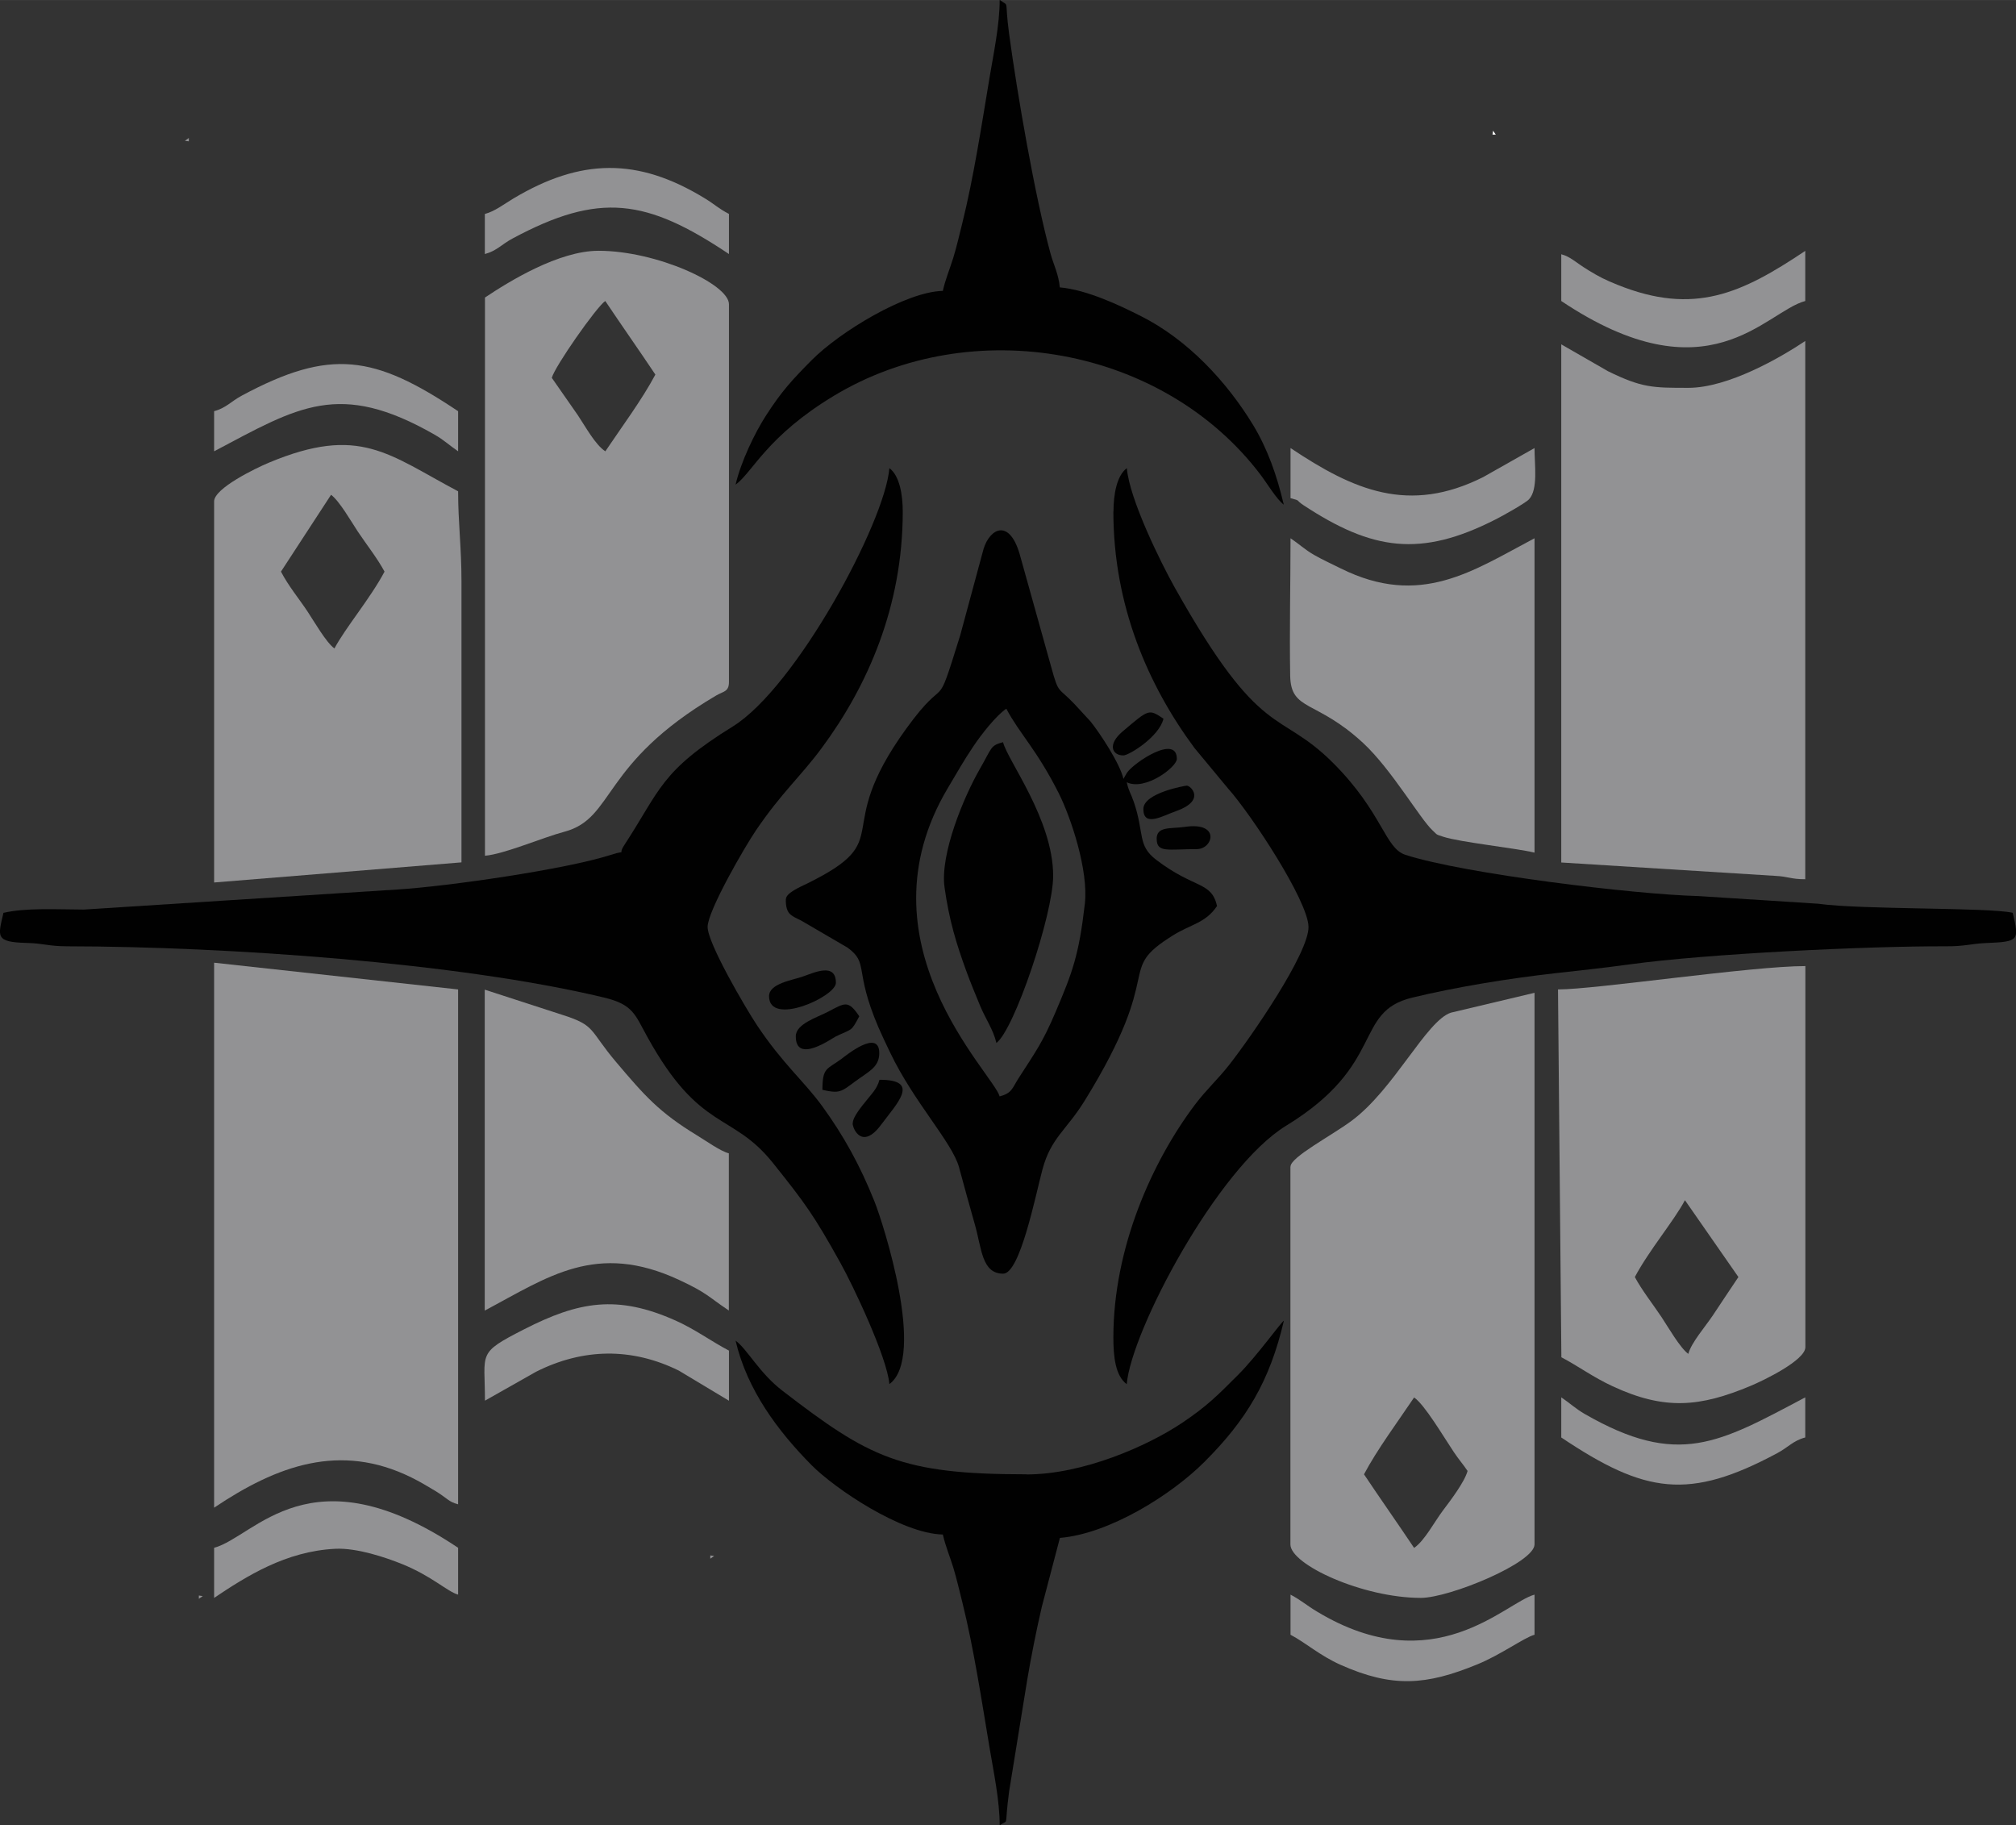 <?xml version="1.0" encoding="UTF-8"?>
<!DOCTYPE svg PUBLIC "-//W3C//DTD SVG 1.1//EN" "http://www.w3.org/Graphics/SVG/1.1/DTD/svg11.dtd">
<!-- Creator: CorelDRAW -->
<svg xmlns="http://www.w3.org/2000/svg" xml:space="preserve" width="51.061mm" height="46.228mm" version="1.1" style="shape-rendering:geometricPrecision; text-rendering:geometricPrecision; image-rendering:optimizeQuality; fill-rule:evenodd; clip-rule:evenodd"
viewBox="0 0 179.46 162.47"
 xmlns:xlink="http://www.w3.org/1999/xlink"
 xmlns:xodm="http://www.corel.com/coreldraw/odm/2003">
 <rect x="0" y="0" width="179.46" height="162.47" fill="#333333" stroke="none"/>
 <defs>
  <style type="text/css">
   <![CDATA[
    .fil2 {fill:#010101}
    .fil1 {fill:#929294}
    .fil0 {fill:white}
   ]]>
  </style>
 </defs>
 <g id="Layer_x0020_1">
  <g id="_2349424757408">
   <polygon class="fil0" points="132.86,11.98 133.15,11.98 132.91,11.63 "/>
   <polygon class="fil0" points="132.86,11.98 132.56,12.28 "/>
   <g>
    <polygon class="fil1" points="16.81,12.58 16.81,12.28 16.46,12.53 "/>
    <polygon class="fil1" points="45.97,108.69 45.97,108.99 46.31,108.74 "/>
    <polygon class="fil1" points="63.23,138.45 63.23,138.74 63.57,138.5 "/>
    <polygon class="fil1" points="17.7,142.02 17.7,142.31 18.05,142.07 "/>
    <path class="fil1" d="M19.06 134.2c5.59,-3.75 11.21,-5.82 17.56,-2.69 0.75,0.37 1.44,0.78 2.1,1.18 1.18,0.72 1.17,0.97 2.06,1.21l0 -45.83 -21.72 -2.38 0 48.5z"/>
    <path class="fil1" d="M150.29 34.52c-3.14,0 -4.12,0.01 -7.15,-1.48l-4.16 -2.39 0 46.12 19.04 1.19c1.21,0.06 1.38,0.3 2.68,0.3l0 -47.91c-2.21,1.48 -6.86,4.17 -10.41,4.17z"/>
    <path class="fil1" d="M121.42 131.23c1.17,-2.21 3.05,-4.74 4.46,-6.84 0.93,0.62 2.63,3.51 3.51,4.82 0.47,0.71 0.84,1.11 1.25,1.72 -0.26,0.97 -1.52,2.63 -2.17,3.49 -0.8,1.06 -1.66,2.73 -2.59,3.36 -1.48,-2.21 -2.99,-4.35 -4.46,-6.55zm-6.55 -27.38l0 33.62c0,1.8 6.44,4.76 11.61,4.76 2.54,0 10.12,-3.12 10.12,-4.76l0 -49.1 -7.45 1.77c-2.19,0.73 -5.05,6.82 -8.83,9.62 -1.79,1.33 -5.44,3.23 -5.44,4.08z"/>
    <path class="fil1" d="M53.88 40.17c-0.91,-0.61 -1.75,-2.18 -2.44,-3.21l-2.32 -3.33c0.27,-1.02 3.99,-6.33 4.76,-6.84 1.48,2.21 2.99,4.35 4.46,6.55 -1.17,2.21 -3.05,4.74 -4.46,6.84zm-10.71 -13.69l0 49.69c1.74,-0.15 5.06,-1.6 7.08,-2.14 4.49,-1.2 3.2,-6.05 13.48,-12.11 0.67,-0.4 1.16,-0.33 1.16,-1.22l0 -33.62c0,-1.8 -6.44,-4.76 -11.61,-4.76 -3.52,0 -7.91,2.69 -10.12,4.17z"/>
    <path class="fil1" d="M25.01 50.88l4.46 -6.84c0.74,0.54 1.81,2.41 2.38,3.27 0.76,1.14 1.75,2.39 2.38,3.57 -1.26,2.38 -3.48,4.99 -4.46,6.84 -0.74,-0.54 -1.81,-2.41 -2.38,-3.27 -0.81,-1.22 -1.68,-2.24 -2.38,-3.57zm-5.95 -6.25l0 33.92 22.02 -1.79 0 -25c0,-3.08 -0.3,-5.22 -0.3,-8.03 -6.2,-3.28 -8.76,-5.93 -16.84,-2.55 -1.17,0.49 -4.88,2.28 -4.88,3.45z"/>
    <path class="fil1" d="M145.53 113.67c1.26,-2.38 3.48,-4.99 4.46,-6.84l4.76 6.84c-0.77,1.14 -1.44,2.16 -2.26,3.39 -0.68,1.02 -1.93,2.44 -2.2,3.45 -0.74,-0.54 -1.81,-2.41 -2.38,-3.27 -0.76,-1.14 -1.75,-2.39 -2.38,-3.57zm-6.84 -25.59l0.3 32.73c1.59,0.84 2.81,1.77 4.56,2.58 4.64,2.16 7.78,1.85 12.28,-0.03 1.17,-0.49 4.88,-2.28 4.88,-3.45l0 -33.92c-4.81,0 -18.66,2.08 -22.02,2.08z"/>
    <path class="fil1" d="M136.6 75.88l0 -27.97c-5.49,2.9 -10.16,6.21 -17.26,2.68 -0.77,-0.38 -1.63,-0.78 -2.37,-1.2 -0.8,-0.46 -1.37,-1 -2.09,-1.48 0,4.04 -0.1,8.2 -0.03,12.23 0.06,3.2 2.29,2.1 6.5,6 2.53,2.35 5.09,6.79 6.19,7.79 0.46,0.42 0.22,0.31 0.94,0.55 1.5,0.49 6.33,0.99 8.11,1.41z"/>
    <path class="fil1" d="M43.16 116.65c5.62,-2.98 9.91,-6.16 17.3,-2.72 2.51,1.17 2.51,1.44 4.42,2.72l0 -13.99c-0.78,-0.21 -2.01,-1.1 -2.85,-1.61 -3.35,-2.04 -4.64,-3.51 -7.18,-6.51 -2.42,-2.86 -1.79,-3.25 -4.74,-4.19l-6.96 -2.26 0 28.57z"/>
    <path class="fil1" d="M43.16 124.68l4.56 -2.58c4.18,-2.1 8.51,-2.17 12.71,-0.1l4.46 2.68 0 -4.46c-1.63,-0.86 -3.01,-1.9 -4.76,-2.68 -5.18,-2.31 -8.6,-1.71 -13.49,0.79 -4.21,2.15 -3.47,2.02 -3.47,6.35z"/>
    <path class="fil1" d="M114.88 44.34c0.98,0.26 0.4,0.13 1.16,0.63 6.1,4.01 10.4,4.68 17.1,1.26 0.58,-0.29 2.66,-1.45 2.97,-1.79 0.82,-0.88 0.49,-3.05 0.49,-4.56l-4.56 2.58c-6.63,3.33 -11.55,1.17 -17.16,-2.58l0 4.46z"/>
    <path class="fil1" d="M19.06 137.77l0 4.46c2.88,-1.93 6.38,-4.15 10.77,-4.37 1.95,-0.1 4.52,0.78 5.94,1.35 2.68,1.08 4.06,2.47 5.01,2.73l0 -4.17c-13.16,-8.81 -18.08,-0.97 -21.72,0z"/>
    <path class="fil1" d="M138.98 22.62l0 4.17c13.11,8.78 18.15,0.95 21.72,0l0 -4.46c-5.65,3.78 -9.88,5.77 -16.71,3.02 -1.1,-0.44 -1.63,-0.71 -2.58,-1.29 -1.17,-0.71 -1.59,-1.21 -2.43,-1.43z"/>
    <path class="fil1" d="M114.88 145.51c1.35,0.71 2.6,1.85 4.46,2.68 4.61,2.05 7.6,1.83 12.16,-0.04 2.11,-0.86 4.18,-2.39 5.1,-2.64l0 -3.57c-2.61,0.7 -8.92,7.81 -19.36,1.51 -0.97,-0.58 -1.38,-0.99 -2.36,-1.51l0 3.57z"/>
    <path class="fil1" d="M43.16 19.04l0 3.57c1.06,-0.28 1.5,-0.87 2.48,-1.39 7.72,-4.14 11.9,-3.53 19.25,1.39l0 -3.57c-0.99,-0.52 -1.19,-0.8 -2.17,-1.4 -5.95,-3.63 -11.02,-3.56 -17.04,0.04 -0.82,0.49 -1.63,1.13 -2.51,1.36z"/>
    <path class="fil1" d="M138.98 127.95c7.46,5 11.36,5.62 19.24,1.39 0.97,-0.52 1.41,-1.11 2.48,-1.39l0 -3.57c-7.69,4.07 -11.3,6.27 -19.63,1.48 -0.8,-0.46 -1.37,-1 -2.09,-1.48l0 3.57z"/>
    <path class="fil1" d="M19.06 36.6l0 3.57c7.5,-3.97 11.13,-6.35 19.63,-1.48 0.81,0.46 1.37,0.99 2.09,1.48l0 -3.57c-7.47,-5 -11.36,-5.62 -19.25,-1.39 -0.97,0.52 -1.41,1.11 -2.48,1.39z"/>
   </g>
   <g>
    <path class="fil2" d="M0.31 81.24c-0.49,2.12 -0.77,2.62 2.07,2.69 1.54,0.04 1.87,0.29 3.57,0.3 14.18,0.02 34.86,1.45 47.81,4.56 2.63,0.63 2.75,1.51 3.89,3.55 4.69,8.47 7.49,6.6 11.15,11.17 2.93,3.66 3.67,4.7 6,8.88 1.11,1.98 4.17,8.42 4.37,10.81 3.29,-2.41 -0.57,-14.37 -1.32,-16.24 -1.31,-3.28 -2.77,-5.89 -4.63,-8.46 -1.6,-2.22 -3.52,-3.77 -5.84,-7.25 -0.97,-1.46 -4.43,-7.34 -4.39,-8.77 0.04,-1.46 3.31,-7.12 4.33,-8.61 2.29,-3.36 3.94,-4.74 5.82,-7.28 4.09,-5.52 7.22,-12.61 7.22,-21.05 0,-1.53 -0.29,-3.21 -1.19,-3.87 -0.4,4.86 -8.33,19.51 -13.92,22.98 -6.47,4 -6.46,5.65 -9.67,10.56 -0.69,1.06 0.4,0.36 -1.2,0.88 -4.04,1.3 -14.52,2.8 -18.94,3.08l-27.97 1.79c-2.43,-0.01 -5.18,-0.17 -7.15,0.29z"/>
    <path class="fil2" d="M99.11 45.53c0,8.35 3.08,15.46 7.22,21.05l2.97 3.58c2.09,2.34 7.12,9.99 7.18,12.32 0.06,2.34 -5.11,9.82 -7.08,12.33 -1,1.27 -1.99,2.15 -3.03,3.52 -3.8,5.05 -7.26,12.72 -7.26,20.71 0,1.74 0.18,3.42 1.19,4.17 0.39,-4.71 8.06,-19.26 14.19,-23.01 8.93,-5.46 5.95,-10.13 11.22,-11.4 3.93,-0.95 8.55,-1.7 12.71,-2.17 2.26,-0.25 4.3,-0.47 6.65,-0.79 6.88,-0.95 21.12,-1.63 28.15,-1.61 1.71,0.01 2.21,-0.23 3.58,-0.29 2.97,-0.12 2.94,-0.23 2.37,-2.69 -2.15,-0.5 -13.35,-0.26 -17.34,-0.81l-10.63 -0.68c-5.62,-0.14 -20.82,-1.97 -26.09,-3.67 -1.84,-0.59 -2.02,-3.75 -6.42,-8.16 -4.89,-4.9 -6.35,-1.79 -14.12,-15.64 -1.23,-2.2 -4.03,-7.85 -4.26,-10.62 -0.9,0.66 -1.19,2.34 -1.19,3.87z"/>
    <path class="fil2" d="M88.99 97.6c-0.55,-2.05 -12.85,-13.68 -4.59,-27.5 0.86,-1.44 1.36,-2.35 2.26,-3.69 0.69,-1.02 1.98,-2.69 2.92,-3.33 1.17,2.22 2.7,3.62 4.67,7.53 1.08,2.16 2.66,6.87 2.32,9.84 -0.53,4.6 -1.11,6.11 -2.6,9.62 -1.18,2.78 -1.85,3.64 -3.31,5.92 -0.57,0.9 -0.58,1.31 -1.67,1.6zm-19.04 -17.56c0,1.32 0.41,1.43 1.37,1.9l4.13 2.41c1.93,1.42 0.53,1.9 2.74,7.08 0.36,0.83 0.64,1.4 1.04,2.24 2.11,4.43 5.53,8 6.14,10.23 0.49,1.8 0.9,3.31 1.42,5.13 0.6,2.12 0.61,4.34 2.51,4.34 1.51,0 2.88,-6.99 3.5,-9.29 0.76,-2.81 2.1,-3.44 3.74,-6.08 7.38,-11.94 2.64,-11.47 7.87,-14.74 1.6,-1 2.91,-1.09 3.93,-2.62 -0.52,-2.22 -2,-1.5 -5.42,-4.11 -1.69,-1.29 -1.03,-2.32 -1.99,-5.15 -0.29,-0.84 -0.43,-0.88 -0.63,-1.75 1.65,0.79 4.46,-1.36 4.46,-2.08 0,-2.23 -3.82,0.33 -4.43,1.22l-0.22 0.37c-0.02,0.04 -0.06,0.13 -0.1,0.19 -0.32,-1.38 -2.09,-4.06 -2.93,-5.11l-1.43 -1.55c-1.48,-1.57 -1.39,-0.81 -2.07,-3.29l-2.73 -9.77c-0.92,-3.54 -2.71,-2.62 -3.29,-0.77l-2.09 7.73c-2.33,7.47 -0.97,3 -4.8,8.29 -6.82,9.42 -0.62,9.74 -8.83,13.79 -0.55,0.27 -1.88,0.82 -1.88,1.39zm30.05 -12.8c0.49,0 3.19,-1.65 3.57,-3.27 -1.32,-0.88 -1.28,-0.86 -3.63,1.13 -1.4,1.18 -0.93,2.14 0.06,2.14z"/>
    <path class="fil2" d="M91.37 131.23c-11.19,0 -13.99,-1.49 -21.72,-7.44 -2.07,-1.59 -3.13,-3.7 -4.17,-4.46 1.02,4.39 3.78,8.07 6.77,11.09 2.04,2.06 7.98,6.09 11.68,6.17 0.25,1.08 0.6,1.88 0.93,2.94 0.27,0.88 0.58,2.19 0.8,3.07 1.02,4.11 1.72,8.74 2.44,13.04 0.34,2.03 0.89,4.64 0.89,6.84 0.87,-0.64 0.38,0.42 0.84,-3.03l1.62 -9.98c0.33,-1.95 0.79,-4.3 1.29,-6.45l1.61 -6.13c4.42,-0.37 9.94,-3.84 12.87,-6.77 3.72,-3.72 5.81,-7.17 7.07,-12.57 -0.34,0.25 -2.38,3.13 -4.09,4.84 -1.82,1.82 -2.74,2.76 -4.97,4.26 -3.11,2.08 -8.84,4.59 -13.85,4.59z"/>
    <path class="fil2" d="M83.93 25.89c-3.29,0.07 -9.17,3.64 -11.68,6.17 -1.74,1.76 -2.66,2.75 -4.04,4.89 -1.03,1.59 -2.26,4.16 -2.73,6.19 1.53,-1.12 2.78,-4.31 8.75,-7.91 12.32,-7.43 29.33,-4.37 37.97,7.01 0.55,0.72 1.45,2.22 2.08,2.68 -0.62,-2.65 -1.47,-5.01 -2.73,-7.09 -2.36,-3.88 -5.82,-7.59 -9.96,-9.68 -1.87,-0.95 -4.85,-2.37 -7.25,-2.57 -0.09,-1.14 -0.58,-2.09 -0.83,-3.03 -1.39,-5.1 -2.96,-14.21 -3.68,-19.53 -0.44,-3.25 0.08,-2.35 -0.84,-3.03 0,2.2 -0.55,4.81 -0.89,6.84 -0.72,4.3 -1.42,8.93 -2.44,13.04 -0.22,0.89 -0.53,2.2 -0.8,3.07 -0.33,1.06 -0.68,1.86 -0.93,2.94z"/>
    <path class="fil2" d="M88.69 92.84c1.6,-1.17 5.06,-11.44 5.06,-14.88 0,-5.02 -4.09,-10.31 -4.46,-11.9 -1.15,0.31 -0.96,0.46 -2.07,2.39 -1.41,2.45 -3.55,7.55 -3.14,10.53 0.42,2.98 1.06,5.03 1.9,7.35 0.41,1.13 0.81,2.08 1.27,3.2 0.44,1.08 1.17,2.11 1.45,3.31z"/>
    <path class="fil2" d="M68.46 88.67c0,2.73 5.95,0.05 5.95,-1.19 0,-1.83 -1.93,-0.91 -2.94,-0.56 -0.94,0.33 -3.01,0.62 -3.01,1.75z"/>
    <path class="fil2" d="M70.84 92.25c0,2.48 3.19,0.19 3.57,0 1.47,-0.71 1.33,-0.37 2.08,-1.79 -0.99,-1.48 -1.28,-1.19 -2.77,-0.41 -0.97,0.51 -2.88,1.08 -2.88,2.19z"/>
    <path class="fil2" d="M73.22 97.01c1.51,0.35 1.68,0.16 2.85,-0.71 1.2,-0.9 2.2,-1.27 2.2,-2.56 0,-2.23 -3.03,0.26 -3.36,0.51 -1.3,0.96 -1.7,0.73 -1.7,2.77z"/>
    <path class="fil2" d="M75.9 99.98c0,0.51 0.85,2.4 2.53,0.14 1.44,-1.94 3.55,-4.01 -0.14,-4.01 -0.22,0.81 -0.65,1.19 -1.15,1.83 -0.34,0.43 -1.23,1.45 -1.23,2.04z"/>
    <path class="fil2" d="M102.97 74.69c0,1.24 1.03,0.89 3.57,0.89 1.45,0 2.13,-2.45 -1.06,-1.98 -1.31,0.19 -2.52,-0.08 -2.52,1.09z"/>
    <path class="fil2" d="M101.78 72.01c0,1.67 1.77,0.58 2.88,0.2 2.72,-0.95 1.34,-2.28 0.99,-2.28 -0.15,0 -3.87,0.65 -3.87,2.08z"/>
   </g>
  </g>
 </g>
</svg>
